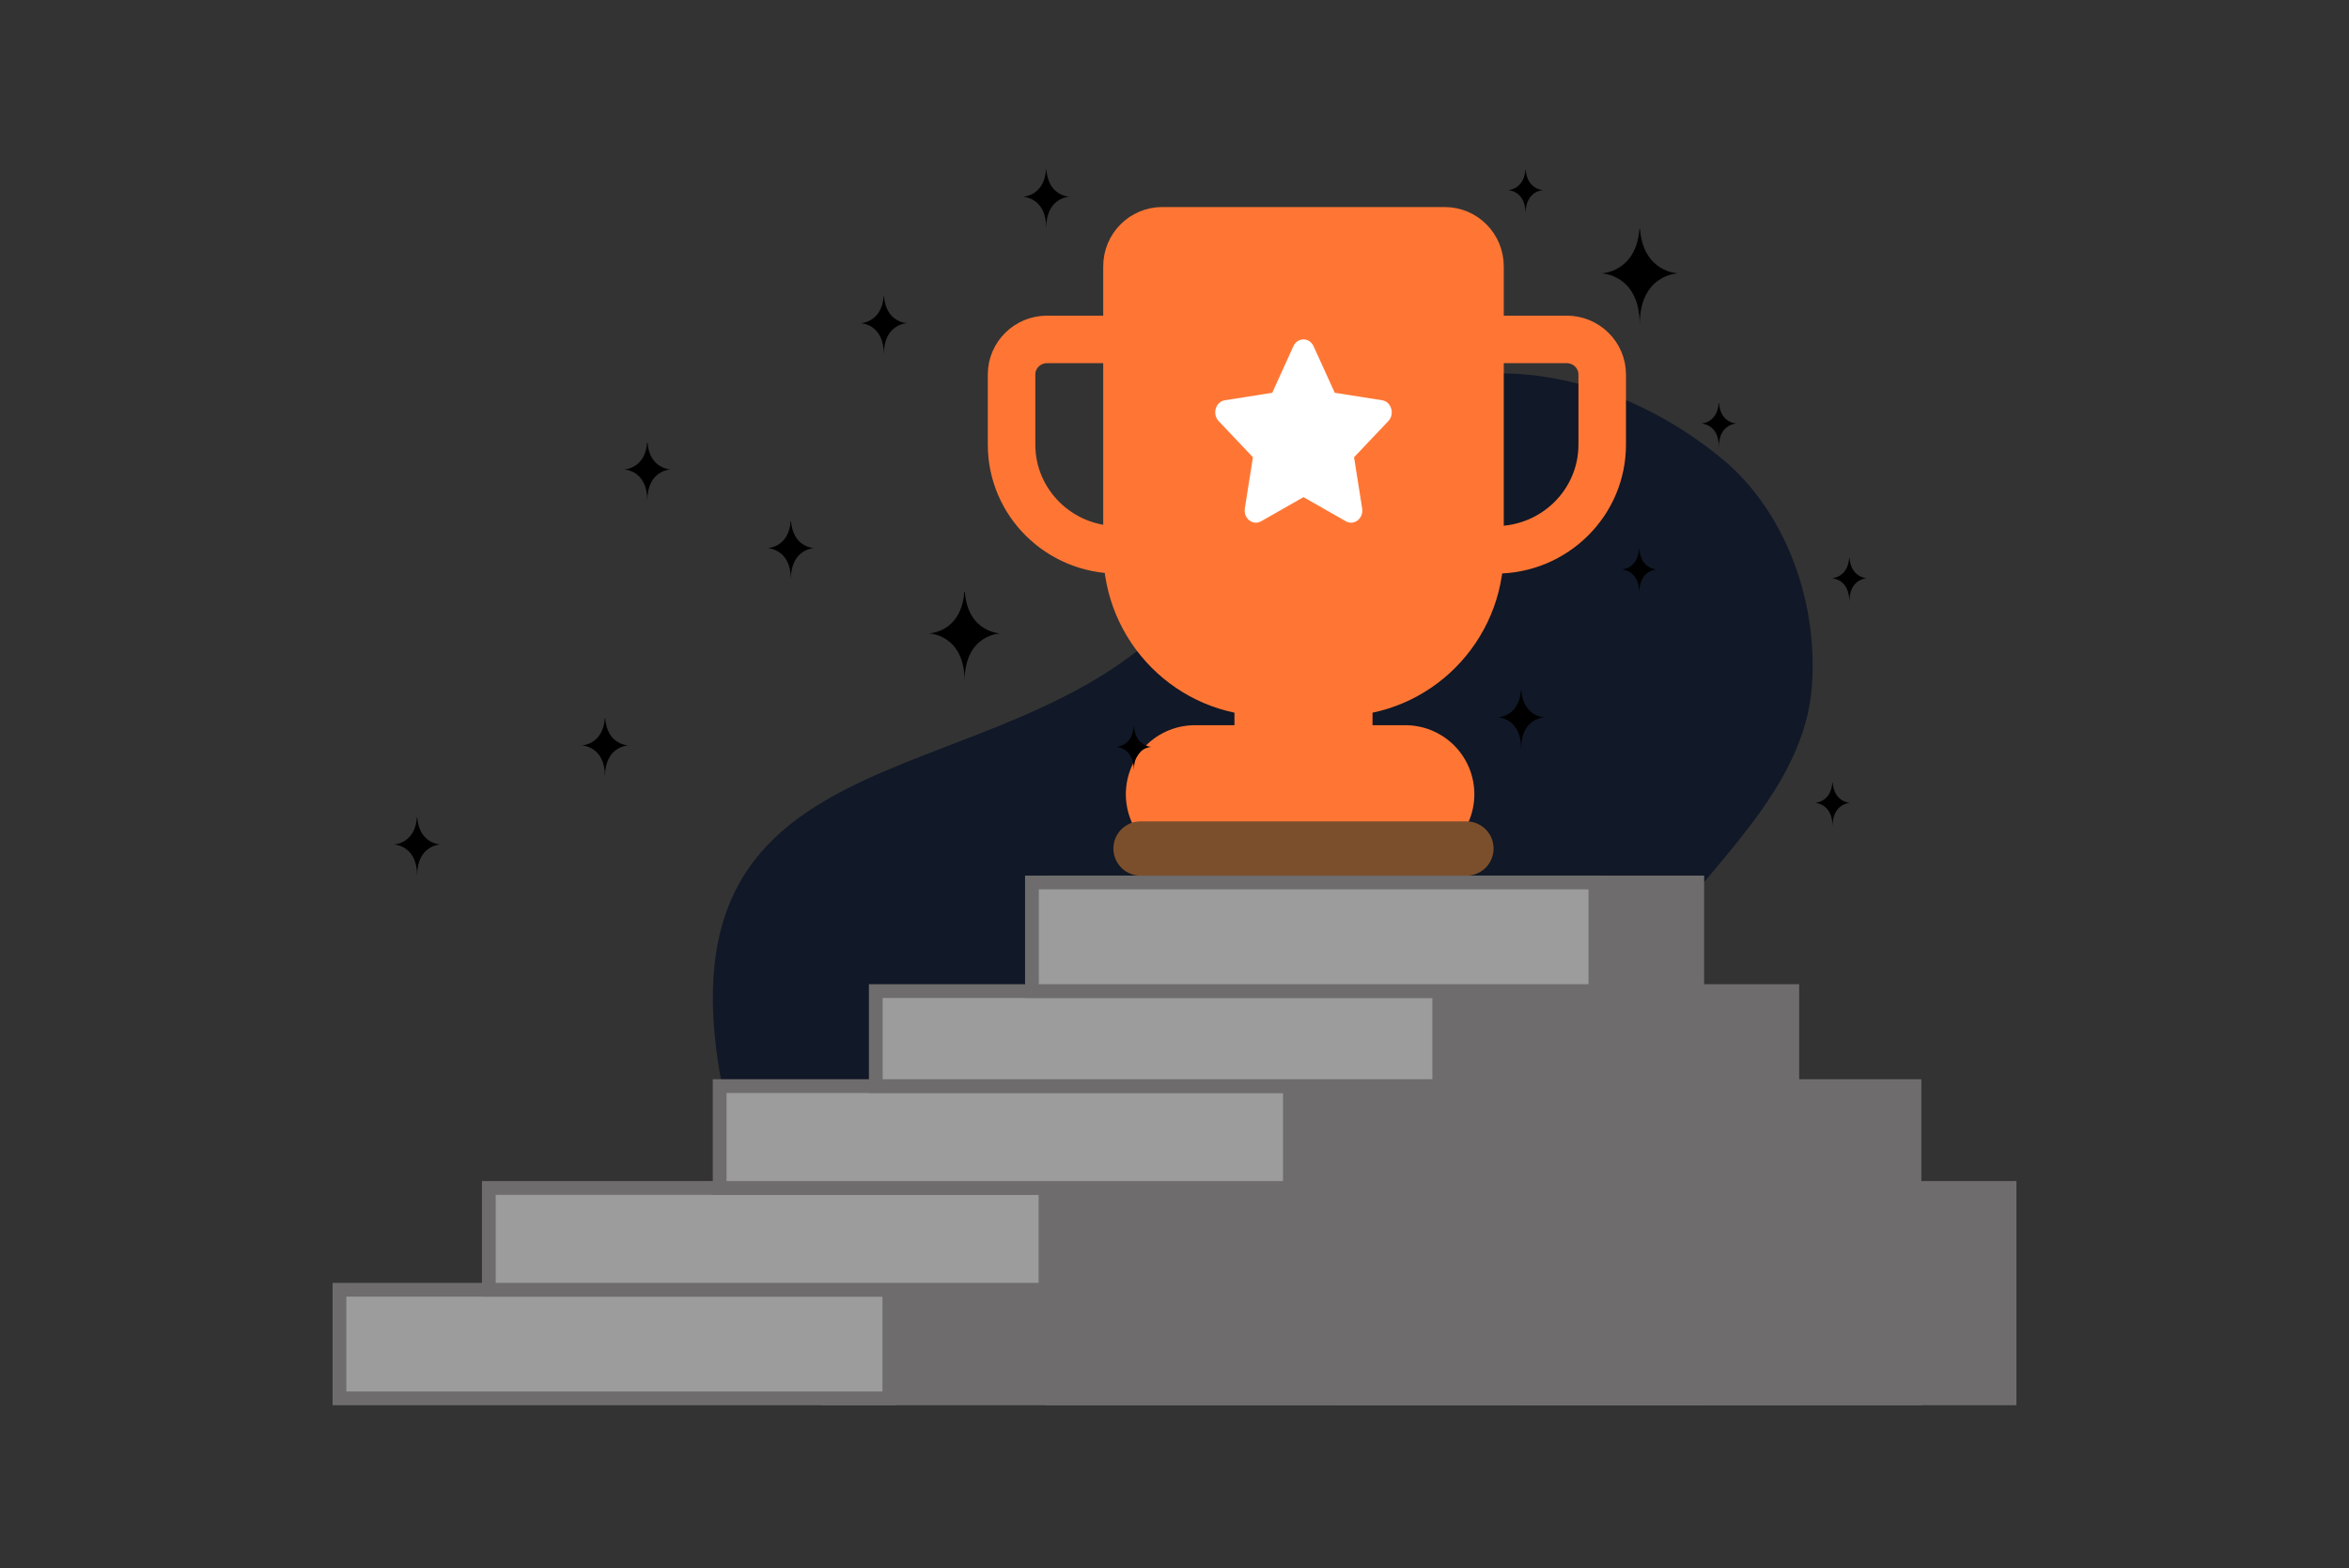 <svg width="346" height="231" viewBox="0 0 346 231" fill="none" xmlns="http://www.w3.org/2000/svg">
<rect x="0" y="0" width="346" height="231" fill="#333333" stroke="none"/>
<path d="M106.092 158.467C109.951 180.415 162.531 214.637 210.934 186.186C233.446 172.952 228.465 160.837 243.068 139.947C251.772 127.496 265.843 116.34 266.9 100.938C267.815 87.644 262.388 74.846 253.788 67.7C234.447 51.631 201.447 45.222 179.13 82.819C156.814 120.416 96.147 101.862 106.092 158.467Z" fill="#111827"/>
<path d="M155 130H250V206H155V130Z" fill="#6E6C6C" stroke="#6E6C6C" stroke-width="2.026"/>
<path d="M198 146H264V206H198V146Z" fill="#6E6C6C" stroke="#6E6C6C" stroke-width="2.026"/>
<path d="M224 160H282V206H224V160Z" fill="#6E6C6C" stroke="#6E6C6C" stroke-width="2.026"/>
<path d="M238.757 175H296V206H238.757V175ZM122 182.835H238.154V206H122V182.835Z" fill="#6E6C6C" stroke="#6E6C6C" stroke-width="2.026"/>
<path d="M50 190H131V206H50V190Z" fill="#9C9C9C" stroke="#6E6C6C" stroke-width="2.026"/>
<path d="M72 175H154V190H72V175Z" fill="#9C9C9C" stroke="#6E6C6C" stroke-width="2.026"/>
<path d="M106 160H190V175H106V160Z" fill="#9C9C9C" stroke="#6E6C6C" stroke-width="2.026"/>
<path d="M129 146H212V160H129V146Z" fill="#9C9C9C" stroke="#6E6C6C" stroke-width="2.026"/>
<path d="M152 130H235V146H152V130Z" fill="#9C9C9C" stroke="#6E6C6C" stroke-width="2.026"/>
<path fill-rule="evenodd" clip-rule="evenodd" d="M197.2 102H186.8C175.313 102 166 92.632 166 81.077V39.23C166 36.343 168.329 34 171.2 34H212.8C215.671 34 218 36.343 218 39.23V81.077C218 92.632 208.687 102 197.2 102Z" fill="#FF7634" stroke="#FF7634" stroke-width="7"/>
<path d="M192 97V117" stroke="#FF7634" stroke-width="20.335"/>
<path d="M176 117H207" stroke="#FF7634" stroke-width="20.335" stroke-linecap="round" stroke-linejoin="round"/>
<path d="M168 125H216" stroke="#7C4F2C" stroke-width="8" stroke-linecap="round" stroke-linejoin="round"/>
<path d="M215.082 50H230.77C233.657 50 236 52.315 236 55.167V65.5C236 74.061 228.977 81 220.312 81H215.082M169.918 50H154.23C151.343 50 149 52.315 149 55.167V65.5C149 74.061 156.023 81 164.689 81H169.918" stroke="#FF7634" stroke-width="7" stroke-linecap="round" stroke-linejoin="round"/>
<path fill-rule="evenodd" clip-rule="evenodd" d="M191.997 73.233L198.238 76.79C199.451 77.482 200.873 76.365 200.64 74.897L199.448 67.361L204.498 62.028C205.481 60.989 204.939 59.176 203.58 58.964L196.604 57.863L193.484 51.002C192.877 49.666 191.123 49.666 190.513 51.002L187.395 57.863L180.42 58.964C179.06 59.176 178.519 60.989 179.502 62.028L184.552 67.361L183.36 74.897C183.127 76.365 184.549 77.482 185.762 76.79L192.003 73.233H191.997Z" fill="white"/>
<path d="M241.485 33.713H241.567C242.054 40.17 247.186 40.269 247.186 40.269C247.186 40.269 241.527 40.373 241.527 47.834C241.527 40.373 235.868 40.269 235.868 40.269C235.868 40.269 240.998 40.17 241.485 33.713ZM142.042 87.198H142.119C142.573 93.219 147.359 93.312 147.359 93.312C147.359 93.312 142.081 93.408 142.081 100.366C142.081 93.408 136.804 93.312 136.804 93.312C136.804 93.312 141.588 93.219 142.042 87.198ZM224.033 101.696H224.083C224.379 105.619 227.497 105.679 227.497 105.679C227.497 105.679 224.059 105.742 224.059 110.274C224.059 105.742 220.621 105.679 220.621 105.679C220.621 105.679 223.737 105.619 224.033 101.696ZM130.162 43.627H130.211C130.507 47.55 133.625 47.61 133.625 47.61C133.625 47.61 130.187 47.673 130.187 52.206C130.187 47.673 126.749 47.61 126.749 47.61C126.749 47.61 129.866 47.55 130.162 43.627ZM89.09 105.825H89.14C89.436 109.748 92.553 109.808 92.553 109.808C92.553 109.808 89.115 109.871 89.115 114.404C89.115 109.871 85.677 109.808 85.677 109.808C85.677 109.808 88.794 109.748 89.09 105.825ZM61.412 120.422H61.462C61.758 124.344 64.876 124.405 64.876 124.405C64.876 124.405 61.438 124.467 61.438 129C61.438 124.467 58 124.405 58 124.405C58 124.405 61.116 124.344 61.412 120.422ZM154.078 25H154.128C154.424 28.922 157.542 28.983 157.542 28.983C157.542 28.983 154.103 29.046 154.103 33.578C154.103 29.046 150.666 28.983 150.666 28.983C150.666 28.983 153.782 28.922 154.078 25ZM116.466 76.767H116.516C116.812 80.69 119.93 80.75 119.93 80.75C119.93 80.75 116.491 80.813 116.491 85.346C116.491 80.813 113.054 80.75 113.054 80.75C113.054 80.75 116.17 80.69 116.466 76.767ZM95.324 65.178H95.374C95.669 69.1 98.787 69.16 98.787 69.16C98.787 69.16 95.349 69.223 95.349 73.756C95.349 69.223 91.911 69.16 91.911 69.16C91.911 69.16 95.028 69.1 95.324 65.178ZM166.993 107.021H167.031C167.254 109.982 169.607 110.027 169.607 110.027C169.607 110.027 167.012 110.075 167.012 113.496C167.012 110.075 164.417 110.027 164.417 110.027C164.417 110.027 166.77 109.982 166.993 107.021ZM241.433 80.882H241.471C241.694 83.844 244.047 83.889 244.047 83.889C244.047 83.889 241.452 83.936 241.452 87.358C241.452 83.936 238.857 83.889 238.857 83.889C238.857 83.889 241.21 83.844 241.433 80.882ZM272.386 82.176H272.423C272.647 85.136 275 85.182 275 85.182C275 85.182 272.405 85.23 272.405 88.651C272.405 85.23 269.81 85.182 269.81 85.182C269.81 85.182 272.162 85.136 272.386 82.176ZM269.907 115.265H269.945C270.168 118.226 272.521 118.272 272.521 118.272C272.521 118.272 269.926 118.319 269.926 121.74C269.926 118.319 267.331 118.272 267.331 118.272C267.331 118.272 269.684 118.226 269.907 115.265ZM224.691 25H224.729C224.952 27.961 227.306 28.006 227.306 28.006C227.306 28.006 224.711 28.054 224.711 31.475C224.711 28.054 222.116 28.006 222.116 28.006C222.116 28.006 224.468 27.961 224.691 25ZM253.165 59.383H253.203C253.426 62.343 255.779 62.389 255.779 62.389C255.779 62.389 253.185 62.437 253.185 65.858C253.185 62.437 250.59 62.389 250.59 62.389C250.59 62.389 252.942 62.343 253.165 59.383Z" fill="black"/>
</svg>
